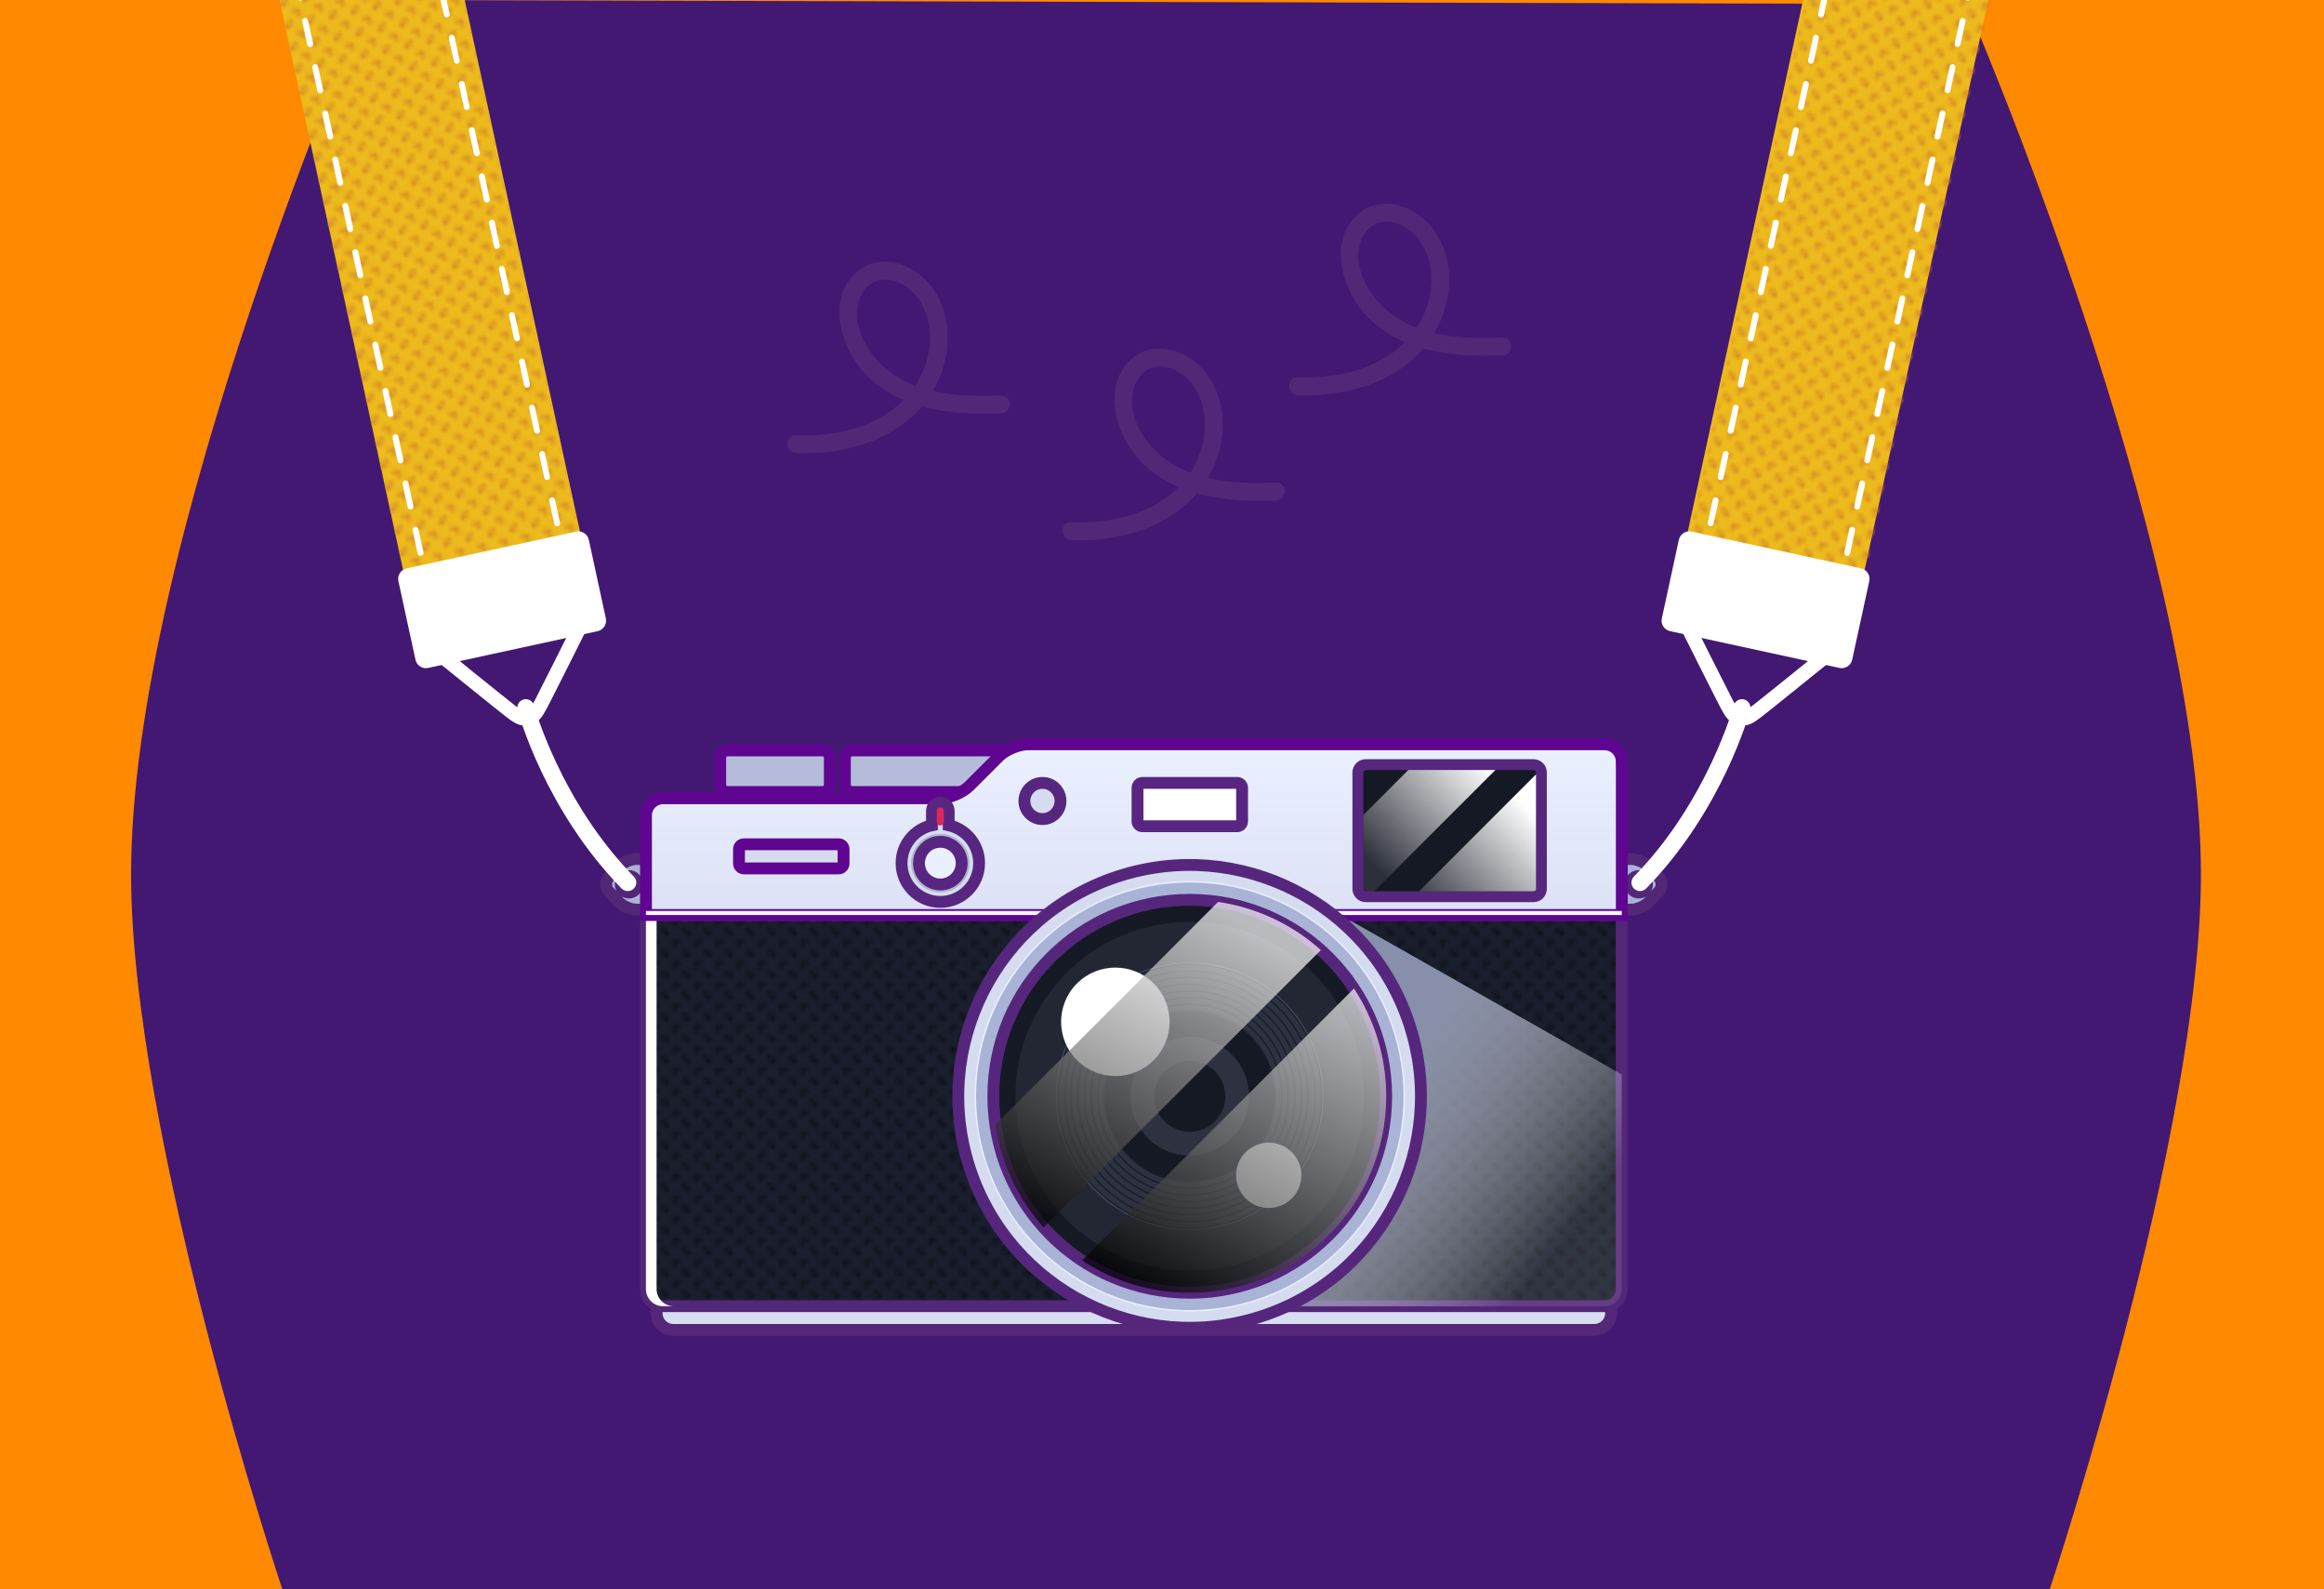 <?xml version="1.0" encoding="utf-8"?>
<!-- Generator: Adobe Illustrator 25.4.1, SVG Export Plug-In . SVG Version: 6.00 Build 0)  -->
<svg version="1.1" id="Capa_1" xmlns="http://www.w3.org/2000/svg" xmlns:xlink="http://www.w3.org/1999/xlink" x="0px" y="0px"
	 viewBox="0 0 392 268" style="enable-background:new 0 0 392 268;" xml:space="preserve">
<style type="text/css">
	.st0{fill:none;}
	.st1{fill:#C97A2A;}
	.st2{fill:#0F121A;}
	.st3{fill:#FF8901;}
	.st4{fill:#421872;}
	.st5{fill:#A9B3D6;stroke:#532778;stroke-width:2;stroke-miterlimit:10;}
	.st6{fill:#8990A6;}
	.st7{fill:#B4BCD9;stroke:#5F0591;stroke-width:2;stroke-miterlimit:10;}
	.st8{fill:url(#SVGID_1_);stroke:#542779;stroke-width:2;stroke-miterlimit:10;}
	.st9{fill:#1A1F2E;}
	.st10{fill:url(#SVGID_00000078037673229934703720000013764044807551325830_);stroke:#532778;stroke-width:2;stroke-miterlimit:10;}
	.st11{fill:url(#SVGID_00000183218934563265093170000008954838875587356307_);}
	.st12{fill:#FFFFFF;}
	.st13{fill:url(#SVGID_00000096754347669442043590000000851208534176422329_);stroke:#5F0591;stroke-width:2;stroke-miterlimit:10;}
	.st14{fill:url(#SVGID_00000008827410360745120710000009382603745800106380_);}
	.st15{fill:#EBF0FF;}
	.st16{fill:#D6DCF0;stroke:#56267D;stroke-width:2;stroke-miterlimit:10;}
	.st17{fill:#A9B3D6;}
	.st18{fill:#D6DCF0;}
	.st19{fill:#151924;stroke:#55267B;stroke-width:2;stroke-miterlimit:10;}
	.st20{fill:#222733;}
	.st21{fill:#424C63;}
	.st22{fill:#2E3240;}
	.st23{fill:#151924;}
	.st24{fill:none;stroke:#191E2B;stroke-width:0.25;stroke-miterlimit:10;}
	.st25{opacity:0.7;fill:url(#SVGID_00000129901268393487426510000016234195279900313225_);}
	.st26{fill:#B1B6C7;}
	.st27{fill:#D6DCF0;stroke:#5F0591;stroke-width:2;stroke-miterlimit:10;}
	.st28{fill:#FFFFFF;stroke:#582680;stroke-width:2;stroke-miterlimit:10;}
	.st29{fill:#D6DCF0;stroke:#582680;stroke-width:2;stroke-miterlimit:10;}
	.st30{fill:#592582;}
	.st31{fill:#DB285B;}
	.st32{fill:#D6DCF0;stroke:#57267F;stroke-width:2;stroke-miterlimit:10;}
	.st33{fill:#B1B6C7;stroke:#57267F;stroke-width:2;stroke-miterlimit:10;}
	.st34{fill:url(#SVGID_00000054965706391632066850000012929225619131179660_);}
	.st35{fill:#EEBB1D;}
	.st36{opacity:0.7;fill:url(#SVGID_00000060751269557125490870000017698539820465769105_);}
	.st37{fill:none;stroke:#FFFFFF;stroke-linecap:round;stroke-miterlimit:10;}
	.st38{fill:none;stroke:#FFFFFF;stroke-linecap:round;stroke-miterlimit:10;stroke-dasharray:3.991,3.991;}
	.st39{opacity:0.7;fill:url(#SVGID_00000124138875481274569460000008320906881970221983_);}
	.st40{fill:#532778;}
</style>
<pattern  width="4.7" height="4.7" patternUnits="userSpaceOnUse" id="New_Pattern_3" viewBox="0 -4.7 4.7 4.7" style="overflow:visible;">
	<g>
		<rect y="-4.7" class="st0" width="4.7" height="4.7"/>
		<path class="st1" d="M3.69-0.17c-0.23,0.23-0.61,0.23-0.84,0l0,0c-0.23-0.23-0.23-0.61,0-0.84l0.84-0.84
			c0.23-0.23,0.61-0.23,0.84,0l0,0c0.23,0.23,0.23,0.61,0,0.84L3.69-0.17z"/>
		<path class="st1" d="M1.96-3.58c0.23,0.23,0.23,0.61,0,0.84l0,0c-0.23,0.23-0.61,0.23-0.84,0L0.28-3.58
			c-0.23-0.23-0.23-0.61,0-0.84l0,0c0.23-0.23,0.61-0.23,0.84,0L1.96-3.58z"/>
	</g>
</pattern>
<pattern  width="4.7" height="4.7" patternUnits="userSpaceOnUse" id="New_Pattern_4" viewBox="0 -4.7 4.7 4.7" style="overflow:visible;">
	<g>
		<rect y="-4.7" class="st0" width="4.7" height="4.7"/>
		<path class="st2" d="M3.69-0.17c-0.23,0.23-0.61,0.23-0.84,0l0,0c-0.23-0.23-0.23-0.61,0-0.84l0.84-0.84
			c0.23-0.23,0.61-0.23,0.84,0l0,0c0.23,0.23,0.23,0.61,0,0.84L3.69-0.17z"/>
		<path class="st2" d="M1.96-3.58c0.23,0.23,0.23,0.61,0,0.84l0,0c-0.23,0.23-0.61,0.23-0.84,0L0.28-3.58
			c-0.23-0.23-0.23-0.61,0-0.84l0,0c0.23-0.23,0.61-0.23,0.84,0L1.96-3.58z"/>
	</g>
</pattern>
<rect class="st3" width="392" height="268"/>
<path class="st4" d="M22.11,147.43C22.11,91.42,62.06,0,62.06,0l269.66,0.69c0,0,39.52,91.05,39.52,146.74
	c0,44.17-25.5,120.57-25.5,120.57l-298.12,0C47.61,268,22.11,191.6,22.11,147.43z"/>
<g>
	<g>
		<path class="st5" d="M116.73,144.87h-9.39c-0.95,0-2.26,0.56-2.92,1.25l-1.69,1.77c-0.66,0.69-0.66,1.81,0,2.49l1.69,1.77
			c0.66,0.69,1.97,1.25,2.92,1.25h9.39c0.95,0,1.72-0.78,1.72-1.72v-5.08C118.45,145.65,117.68,144.87,116.73,144.87z
			 M106.09,150.52c-0.77,0-1.39-0.62-1.39-1.39c0-0.77,0.62-1.39,1.39-1.39c0.77,0,1.39,0.62,1.39,1.39
			C107.48,149.9,106.86,150.52,106.09,150.52z"/>
		<path class="st5" d="M264.05,146.6v5.08c0,0.95,0.78,1.72,1.72,1.72h9.39c0.95,0,2.26-0.56,2.92-1.25l1.69-1.77
			c0.66-0.69,0.66-1.81,0-2.49l-1.69-1.77c-0.66-0.69-1.97-1.25-2.92-1.25h-9.39C264.83,144.87,264.05,145.65,264.05,146.6z
			 M275.02,149.13c0-0.77,0.62-1.39,1.39-1.39c0.77,0,1.39,0.62,1.39,1.39c0,0.77-0.62,1.39-1.39,1.39
			C275.64,150.52,275.02,149.9,275.02,149.13z"/>
	</g>
	<rect x="144.06" y="131.63" class="st6" width="26.09" height="7.33"/>
	<rect x="123.11" y="131.63" class="st6" width="15.23" height="7.33"/>
	<path class="st7" d="M171.68,132.33c0,0.68-0.55,1.24-1.24,1.24h-26.69c-0.68,0-1.24-0.55-1.24-1.24v-4.54
		c0-0.68,0.56-1.24,1.24-1.24h26.69c0.68,0,1.24,0.56,1.24,1.24V132.33z"/>
	<path class="st7" d="M139.97,132.33c0,0.68-0.56,1.24-1.24,1.24h-16.01c-0.68,0-1.24-0.55-1.24-1.24v-4.54
		c0-0.68,0.56-1.24,1.24-1.24h16.01c0.68,0,1.24,0.56,1.24,1.24V132.33z"/>
	<g>
		<linearGradient id="SVGID_1_" gradientUnits="userSpaceOnUse" x1="191.251" y1="167.113" x2="191.251" y2="218.832">
			<stop  offset="0" style="stop-color:#EBF0FF"/>
			<stop  offset="1" style="stop-color:#D8DEF2"/>
		</linearGradient>
		<path class="st8" d="M110.75,159.75v61.7c0,1.56,1.27,2.83,2.83,2.83h155.34c1.56,0,2.83-1.27,2.83-2.83v-61.7H110.75z"/>
		<path class="st9" d="M108.95,154.3v63.09c0,1.59,1.3,2.89,2.89,2.89h158.81c1.59,0,2.89-1.3,2.89-2.89V154.3H108.95z"/>
		
			<pattern  id="SVGID_00000134935799065477672480000003162865080933791421_" xlink:href="#New_Pattern_4" patternTransform="matrix(0.719 0 0 0.719 -2250.575 -2198.387)">
		</pattern>
		
			<path style="fill:url(#SVGID_00000134935799065477672480000003162865080933791421_);stroke:#532778;stroke-width:2;stroke-miterlimit:10;" d="
			M108.95,154.3v63.09c0,1.59,1.3,2.89,2.89,2.89h158.81c1.59,0,2.89-1.3,2.89-2.89V154.3H108.95z"/>
		
			<linearGradient id="SVGID_00000011724790998814057880000002184651392292430721_" gradientUnits="userSpaceOnUse" x1="224.27" y1="190.767" x2="258.051" y2="216.8">
			<stop  offset="0" style="stop-color:#878FAB"/>
			<stop  offset="1" style="stop-color:#FFFFFF;stop-opacity:0.1"/>
		</linearGradient>
		<path style="fill:url(#SVGID_00000011724790998814057880000002184651392292430721_);" d="M223.24,152.67l-22.38,33.87v33.75h69.8
			c1.59,0,2.89-1.3,2.89-2.89v-36.2L223.24,152.67z"/>
		<path class="st12" d="M110.75,217.39V154.3h-1.8v63.09c0,1.59,1.3,2.89,2.89,2.89h1.8C112.05,220.28,110.75,218.98,110.75,217.39z
			"/>
		
			<linearGradient id="SVGID_00000147180820836643507800000006071879508241521594_" gradientUnits="userSpaceOnUse" x1="191.251" y1="126.618" x2="191.251" y2="161.356">
			<stop  offset="0" style="stop-color:#EBF0FF"/>
			<stop  offset="1" style="stop-color:#D8DEF2"/>
		</linearGradient>
		
			<path style="fill:url(#SVGID_00000147180820836643507800000006071879508241521594_);stroke:#5F0591;stroke-width:2;stroke-miterlimit:10;" d="
			M273.55,128.41c0-1.59-1.3-2.89-2.89-2.89h-97.24c-1.59,0-3.81,0.92-4.94,2.05l-5,5c-1.13,1.12-3.35,2.05-4.94,2.05h-46.69
			c-1.59,0-2.89,1.3-2.89,2.89v16.8h164.6V128.41z"/>
		
			<linearGradient id="SVGID_00000140704380098820955100000002313005058835101828_" gradientUnits="userSpaceOnUse" x1="191.251" y1="153.641" x2="191.251" y2="154.473">
			<stop  offset="0" style="stop-color:#EBF0FF"/>
			<stop  offset="1" style="stop-color:#FFFFFF"/>
		</linearGradient>
		
			<rect x="108.95" y="153.62" style="fill:url(#SVGID_00000140704380098820955100000002313005058835101828_);" width="164.6" height="0.69"/>
	</g>
	<g>
		
			<ellipse transform="matrix(0.925 -0.381 0.381 0.925 -55.295 90.383)" class="st15" cx="200.69" cy="184.88" rx="39.32" ry="39.32"/>
		
			<ellipse transform="matrix(0.95 -0.312 0.312 0.95 -47.679 71.874)" class="st16" cx="200.69" cy="184.88" rx="39.01" ry="39.02"/>
		<path class="st15" d="M236.98,184.88c0,20.04-16.25,36.29-36.29,36.29c-20.04,0-36.29-16.25-36.29-36.29
			c0-20.04,16.25-36.3,36.29-36.3C220.73,148.59,236.98,164.84,236.98,184.88z"/>
		<path class="st17" d="M236.74,184.88c0,19.91-16.14,36.05-36.05,36.05c-19.91,0-36.05-16.14-36.05-36.05
			c0-19.91,16.14-36.05,36.05-36.05C220.6,148.83,236.74,164.97,236.74,184.88z"/>
		<path class="st18" d="M234.02,184.88c0,18.41-14.92,33.33-33.33,33.33c-18.41,0-33.33-14.92-33.33-33.33
			c0-18.41,14.92-33.33,33.33-33.33C219.1,151.55,234.02,166.47,234.02,184.88z"/>
		<path class="st19" d="M233.81,184.88c0,18.29-14.83,33.13-33.13,33.13c-18.3,0-33.13-14.83-33.13-33.13
			c0-18.3,14.83-33.13,33.13-33.13C218.98,151.76,233.81,166.59,233.81,184.88z"/>
		<path class="st20" d="M230.09,184.88c0,16.24-13.17,29.41-29.41,29.41c-16.24,0-29.41-13.17-29.41-29.41
			c0-16.24,13.17-29.41,29.41-29.41C216.93,155.47,230.09,168.64,230.09,184.88z"/>
		<path class="st21" d="M223.24,184.88c0,12.46-10.1,22.56-22.56,22.56c-12.46,0-22.56-10.1-22.56-22.56
			c0-12.46,10.1-22.56,22.56-22.56C213.14,162.33,223.24,172.43,223.24,184.88z"/>
		<path class="st22" d="M222.93,184.88c0,12.29-9.96,22.25-22.25,22.25c-12.29,0-22.25-9.96-22.25-22.25
			c0-12.29,9.96-22.25,22.25-22.25C212.97,162.64,222.93,172.6,222.93,184.88z"/>
		<path class="st23" d="M215.08,184.88c0,7.95-6.44,14.39-14.39,14.39c-7.95,0-14.39-6.44-14.39-14.39
			c0-7.95,6.44-14.39,14.39-14.39C208.64,170.49,215.08,176.93,215.08,184.88z"/>
		<g>
			<path class="st24" d="M222.93,184.88c0,12.29-9.96,22.25-22.25,22.25c-12.29,0-22.25-9.96-22.25-22.25
				c0-12.29,9.96-22.25,22.25-22.25C212.97,162.64,222.93,172.6,222.93,184.88z"/>
			<path class="st24" d="M221.81,184.88c0,11.67-9.46,21.12-21.12,21.12c-11.67,0-21.12-9.46-21.12-21.12
				c0-11.67,9.46-21.12,21.12-21.12C212.35,163.76,221.81,173.22,221.81,184.88z"/>
			
				<ellipse transform="matrix(0.226 -0.974 0.974 0.226 -24.827 338.506)" class="st24" cx="200.69" cy="184.88" rx="20" ry="20"/>
			<path class="st24" d="M219.57,184.88c0,10.43-8.45,18.88-18.88,18.88c-10.43,0-18.88-8.45-18.88-18.88
				c0-10.43,8.45-18.88,18.88-18.88C211.11,166,219.57,174.46,219.57,184.88z"/>
			<path class="st24" d="M218.45,184.88c0,9.81-7.95,17.76-17.76,17.76c-9.81,0-17.76-7.95-17.76-17.76
				c0-9.81,7.95-17.76,17.76-17.76C210.49,167.12,218.45,175.07,218.45,184.88z"/>
			<path class="st24" d="M217.32,184.88c0,9.19-7.45,16.64-16.64,16.64c-9.19,0-16.64-7.45-16.64-16.64
				c0-9.19,7.45-16.64,16.64-16.64C209.87,168.25,217.32,175.69,217.32,184.88z"/>
			<path class="st24" d="M216.2,184.88c0,8.57-6.95,15.51-15.52,15.51c-8.57,0-15.51-6.95-15.51-15.51
				c0-8.57,6.95-15.52,15.51-15.52C209.25,169.37,216.2,176.31,216.2,184.88z"/>
			<path class="st24" d="M215.08,184.88c0,7.95-6.44,14.39-14.39,14.39c-7.95,0-14.39-6.44-14.39-14.39
				c0-7.95,6.44-14.39,14.39-14.39C208.64,170.49,215.08,176.93,215.08,184.88z"/>
		</g>
		<path class="st22" d="M210.67,184.88c0,5.52-4.47,9.99-9.99,9.99c-5.51,0-9.99-4.47-9.99-9.99c0-5.52,4.47-9.99,9.99-9.99
			C206.2,174.9,210.67,179.37,210.67,184.88z"/>
		<path class="st23" d="M206.68,184.88c0,3.31-2.68,5.99-5.99,5.99c-3.31,0-5.99-2.68-5.99-5.99c0-3.31,2.68-5.99,5.99-5.99
			C204,178.89,206.68,181.57,206.68,184.88z"/>
		<path class="st12" d="M194.6,165.85c3.57,3.57,3.57,9.37,0,12.94c-3.57,3.57-9.37,3.57-12.94,0c-3.57-3.57-3.57-9.37,0-12.94
			S191.03,162.28,194.6,165.85z"/>
		<path class="st12" d="M217.9,194.31c2.15,2.15,2.15,5.64,0,7.79c-2.15,2.15-5.64,2.15-7.79,0c-2.15-2.15-2.15-5.64,0-7.79
			C212.26,192.16,215.75,192.16,217.9,194.31z"/>
		
			<linearGradient id="SVGID_00000155130816824214472090000005367107617545497271_" gradientUnits="userSpaceOnUse" x1="218.192" y1="160.779" x2="187.821" y2="214.808">
			<stop  offset="0" style="stop-color:#FFFFFF"/>
			<stop  offset="1" style="stop-color:#000000"/>
		</linearGradient>
		<path style="opacity:0.7;fill:url(#SVGID_00000155130816824214472090000005367107617545497271_);" d="M200.69,218.01
			c-6.72,0-12.96-2-18.18-5.44l45.87-45.87c3.43,5.22,5.44,11.46,5.44,18.18C233.81,203.18,218.98,218.01,200.69,218.01z
			 M205.46,152.1l-37.55,37.55c0.95,6.62,3.86,12.6,8.12,17.34l46.77-46.77C218.06,155.97,212.07,153.06,205.46,152.1z"/>
	</g>
	<path class="st26" d="M142.7,145.63c0,0.68-0.55,1.24-1.24,1.24h-15.98c-0.68,0-1.24-0.55-1.24-1.24v-2.41
		c0-0.68,0.55-1.24,1.24-1.24h15.98c0.68,0,1.24,0.56,1.24,1.24V145.63z"/>
	<path class="st27" d="M125.48,146.45c-0.46,0-0.83-0.37-0.83-0.83v-2.41c0-0.46,0.37-0.83,0.83-0.83h15.98
		c0.46,0,0.83,0.37,0.83,0.83v2.41c0,0.46-0.37,0.83-0.83,0.83H125.48z"/>
	<g>
		<path class="st26" d="M209.91,138.52c0,0.68-0.55,1.24-1.24,1.24H192.7c-0.68,0-1.24-0.55-1.24-1.24v-5.65
			c0-0.68,0.55-1.24,1.24-1.24h15.98c0.68,0,1.24,0.55,1.24,1.24V138.52z"/>
		<path class="st28" d="M192.7,139.34c-0.46,0-0.83-0.37-0.83-0.83v-5.65c0-0.46,0.37-0.83,0.83-0.83h15.98
			c0.46,0,0.83,0.37,0.83,0.83v5.65c0,0.46-0.37,0.83-0.83,0.83H192.7z"/>
	</g>
	<g>
		
			<ellipse transform="matrix(0.222 -0.975 0.975 0.222 -18.494 267.943)" class="st26" cx="158.61" cy="145.56" rx="7.01" ry="7.01"/>
		<path class="st29" d="M160.02,139.17v-2.41c0-0.78-0.63-1.41-1.41-1.41c-0.78,0-1.41,0.63-1.41,1.41v2.41
			c-2.93,0.65-5.13,3.26-5.13,6.39c0,3.61,2.93,6.54,6.54,6.54c3.61,0,6.54-2.93,6.54-6.54
			C165.15,142.43,162.95,139.82,160.02,139.17z"/>
		<path class="st26" d="M163.55,145.56c0,2.73-2.21,4.94-4.94,4.94s-4.94-2.21-4.94-4.94s2.21-4.94,4.94-4.94
			S163.55,142.83,163.55,145.56z"/>
		<g>
			<path class="st15" d="M158.61,149.16c-1.98,0-3.6-1.62-3.6-3.6c0-1.98,1.62-3.6,3.6-3.6c1.99,0,3.6,1.62,3.6,3.6
				C162.21,147.54,160.59,149.16,158.61,149.16z"/>
			<path class="st30" d="M158.61,142.96c1.43,0,2.6,1.17,2.6,2.6c0,1.43-1.17,2.6-2.6,2.6c-1.43,0-2.6-1.17-2.6-2.6
				C156.01,144.12,157.17,142.96,158.61,142.96 M158.61,140.96c-2.54,0-4.6,2.06-4.6,4.6c0,2.54,2.06,4.6,4.6,4.6
				c2.54,0,4.6-2.06,4.6-4.6C163.21,143.02,161.15,140.96,158.61,140.96L158.61,140.96z"/>
		</g>
		<path class="st31" d="M158.61,139.22c-0.32,0-0.59-0.26-0.59-0.59v-1.88c0-0.32,0.26-0.59,0.59-0.59c0.32,0,0.59,0.26,0.59,0.59
			v1.88C159.19,138.96,158.93,139.22,158.61,139.22z"/>
	</g>
	<path class="st26" d="M179.3,135.09c0,1.91-1.55,3.46-3.46,3.46c-1.91,0-3.46-1.55-3.46-3.46c0-1.91,1.55-3.46,3.46-3.46
		C177.75,131.63,179.3,133.18,179.3,135.09z"/>
	<path class="st32" d="M175.84,138.13c-1.68,0-3.05-1.37-3.05-3.05s1.37-3.05,3.05-3.05c1.68,0,3.04,1.37,3.04,3.05
		S177.52,138.13,175.84,138.13z"/>
	<path class="st33" d="M259.91,149.9c0,0.68-0.55,1.24-1.24,1.24h-28.31c-0.68,0-1.24-0.56-1.24-1.24v-19.63
		c0-0.68,0.56-1.24,1.24-1.24h28.31c0.68,0,1.24,0.56,1.24,1.24V149.9z"/>
	<path class="st23" d="M230.37,150.31c-0.23,0-0.41-0.19-0.41-0.41v-19.63c0-0.23,0.19-0.41,0.41-0.41h28.31
		c0.23,0,0.41,0.19,0.41,0.41v19.63c0,0.23-0.19,0.41-0.41,0.41H230.37z"/>
	
		<linearGradient id="SVGID_00000116952856005647117250000013899431561280430998_" gradientUnits="userSpaceOnUse" x1="254.989" y1="133.512" x2="236.704" y2="151.177">
		<stop  offset="0" style="stop-color:#FFFFFF"/>
		<stop  offset="1" style="stop-color:#FFFFFF;stop-opacity:0.1"/>
	</linearGradient>
	<path style="fill:url(#SVGID_00000116952856005647117250000013899431561280430998_);" d="M252.24,129.85l-20.45,20.45h-1.41
		c-0.23,0-0.41-0.19-0.41-0.41v-12.46l7.58-7.58H252.24z M259.09,130.58l-19.73,19.73h19.32c0.23,0,0.41-0.19,0.41-0.41V130.58z"/>
</g>
<g>
	<path class="st35" d="M312.22,106.7c-0.21,0.98-1.18,1.61-2.16,1.39l-26.28-5.7c-0.98-0.21-1.61-1.18-1.39-2.16l36.65-168.92
		c0.21-0.98,1.18-1.61,2.16-1.39l26.29,5.7c0.98,0.21,1.61,1.18,1.39,2.16L312.22,106.7z"/>
	
		<pattern  id="SVGID_00000005957172621627354510000001654903624746111630_" xlink:href="#New_Pattern_3" patternTransform="matrix(0.741 0.161 -0.161 0.741 -3323.749 -726.954)">
	</pattern>
	<path style="opacity:0.7;fill:url(#SVGID_00000005957172621627354510000001654903624746111630_);" d="M311.93,109.8
		c-0.21,0.98-1.18,1.61-2.16,1.39l-26.28-5.7c-0.98-0.21-1.61-1.18-1.39-2.16L318.74-65.6c0.21-0.98,1.18-1.61,2.16-1.39l26.29,5.7
		c0.98,0.21,1.61,1.18,1.39,2.16L311.93,109.8z"/>
	<g>
		<g>
			<line class="st37" x1="345.85" y1="-64.74" x2="345.42" y2="-62.78"/>
			<path class="st38" d="M344.58-58.88l-35.77,164.85c-0.21,0.98-1,1.65-1.76,1.48l-20.28-4.4c-0.76-0.16-1.2-1.09-0.99-2.08
				l36.19-166.8"/>
			<line class="st37" x1="322.4" y1="-67.78" x2="322.82" y2="-69.73"/>
		</g>
	</g>
	<path class="st12" d="M312.42,111.25c-0.21,0.98-1.18,1.61-2.16,1.39l-28.56-6.2c-0.98-0.21-1.61-1.18-1.39-2.16l2.87-13.24
		c0.21-0.98,1.18-1.61,2.17-1.39l28.56,6.2c0.98,0.21,1.61,1.18,1.39,2.16L312.42,111.25z"/>
	<g>
		<path class="st12" d="M293.21,122.29c-1.61-0.35-2.28-1.6-2.93-2.81l-0.1-0.18c-0.64-1.19-6.57-13.03-6.82-13.54l2.17-1.09
			c0.06,0.12,6.16,12.31,6.78,13.47l0.1,0.19c0.57,1.07,0.84,1.48,1.31,1.59c0.47,0.1,0.89-0.17,1.85-0.9l0.17-0.13
			c1.05-0.79,11.65-9.36,11.75-9.45l1.53,1.89c-0.44,0.35-10.74,8.68-11.81,9.49l-0.17,0.13
			C295.95,121.78,294.82,122.64,293.21,122.29z"/>
	</g>
	<g>
		<path class="st12" d="M276.62,150.27c-0.36,0-0.73-0.14-1-0.41c-0.57-0.56-0.58-1.47-0.02-2.03
			c12.38-12.66,16.79-28.69,16.83-28.85c0.21-0.77,1-1.22,1.76-1.02c0.77,0.21,1.22,0.99,1.02,1.76
			c-0.18,0.68-4.65,16.93-17.55,30.12C277.36,150.12,276.99,150.27,276.62,150.27z"/>
	</g>
</g>
<g>
	<path class="st35" d="M70.29,106.7c0.21,0.98,1.18,1.61,2.16,1.39l26.28-5.7c0.98-0.21,1.61-1.18,1.39-2.16L63.48-68.69
		c-0.21-0.98-1.18-1.61-2.16-1.39l-26.29,5.7c-0.98,0.21-1.61,1.18-1.39,2.16L70.29,106.7z"/>
	
		<pattern  id="SVGID_00000145052002215434986410000016887868927665066370_" xlink:href="#New_Pattern_3" patternTransform="matrix(-0.741 0.161 0.161 0.741 -12668.997 -729.334)">
	</pattern>
	<path style="opacity:0.7;fill:url(#SVGID_00000145052002215434986410000016887868927665066370_);" d="M70.12,106.57
		c0.21,0.98,1.18,1.61,2.16,1.39l26.28-5.7c0.98-0.21,1.61-1.18,1.39-2.16L63.31-68.83c-0.21-0.98-1.18-1.61-2.16-1.39l-26.29,5.7
		c-0.98,0.21-1.61,1.18-1.39,2.16L70.12,106.57z"/>
	<g>
		<g>
			<line class="st37" x1="36.66" y1="-64.74" x2="37.08" y2="-62.78"/>
			<path class="st38" d="M37.93-58.88L73.7,105.97c0.21,0.98,1,1.65,1.76,1.48l20.28-4.4c0.76-0.16,1.2-1.09,0.99-2.08L60.53-65.83"
				/>
			<line class="st37" x1="60.1" y1="-67.78" x2="59.68" y2="-69.73"/>
		</g>
	</g>
	<path class="st12" d="M70.08,111.25c0.21,0.98,1.18,1.61,2.16,1.39l28.56-6.2c0.98-0.21,1.61-1.18,1.39-2.16l-2.87-13.24
		c-0.21-0.98-1.18-1.61-2.17-1.39l-28.56,6.2c-0.98,0.21-1.61,1.18-1.39,2.16L70.08,111.25z"/>
	<g>
		<path class="st12" d="M89.29,122.29c1.61-0.35,2.28-1.6,2.93-2.81l0.1-0.18c0.64-1.19,6.57-13.03,6.82-13.54l-2.17-1.09
			c-0.06,0.12-6.16,12.31-6.78,13.47l-0.1,0.19c-0.57,1.07-0.84,1.48-1.31,1.59c-0.47,0.1-0.89-0.17-1.85-0.9l-0.17-0.13
			c-1.05-0.79-11.65-9.36-11.75-9.45l-1.53,1.89c0.44,0.35,10.74,8.68,11.81,9.49l0.17,0.13C86.55,121.78,87.68,122.64,89.29,122.29
			z"/>
	</g>
	<g>
		<path class="st12" d="M105.89,150.27c0.36,0,0.73-0.14,1-0.41c0.57-0.56,0.58-1.47,0.02-2.03
			c-12.38-12.66-16.79-28.69-16.83-28.85c-0.21-0.77-1-1.22-1.76-1.02c-0.77,0.21-1.22,0.99-1.02,1.76
			c0.18,0.68,4.65,16.93,17.55,30.12C105.14,150.12,105.51,150.27,105.89,150.27z"/>
	</g>
</g>
<g>
	<g>
		<path class="st40" d="M253.41,56.95c-6.31,0.22-13.17-0.03-18.51-3.84c-3.98-2.84-7.7-8.93-4.7-13.72c1.39-2.22,4-2.5,6.22-1.4
			c2.31,1.14,3.85,3.29,4.55,5.73c1.41,4.91-0.44,10.48-4.01,14.02c-4.71,4.67-11.65,6.14-18.08,5.9c-1.93-0.07-1.93,2.93,0,3
			c6.93,0.26,14.2-1.41,19.49-6.11c4.71-4.19,7.19-11.09,5.58-17.27c-0.8-3.08-2.66-5.86-5.41-7.52c-2.66-1.6-6.17-2.02-8.81-0.14
			c-5.79,4.12-3.64,12.62,0.32,17.15c5.8,6.64,15.08,7.5,23.35,7.2C255.34,59.88,255.35,56.88,253.41,56.95L253.41,56.95z"/>
	</g>
</g>
<g>
	<g>
		<path class="st40" d="M215.22,81.39c-6.31,0.22-13.17-0.03-18.51-3.84c-3.98-2.84-7.7-8.93-4.7-13.72c1.39-2.22,4-2.5,6.22-1.4
			c2.31,1.14,3.85,3.29,4.55,5.73c1.41,4.91-0.44,10.48-4.01,14.02c-4.71,4.67-11.65,6.14-18.08,5.9c-1.93-0.07-1.93,2.93,0,3
			c6.93,0.26,14.2-1.41,19.49-6.11c4.71-4.19,7.19-11.09,5.58-17.27c-0.8-3.08-2.66-5.86-5.41-7.52c-2.66-1.6-6.17-2.02-8.81-0.14
			c-5.79,4.12-3.64,12.62,0.32,17.15c5.8,6.64,15.08,7.5,23.35,7.2C217.14,84.32,217.15,81.32,215.22,81.39L215.22,81.39z"/>
	</g>
</g>
<g>
	<g>
		<path class="st40" d="M168.83,66.72c-6.31,0.22-13.17-0.03-18.51-3.84c-3.98-2.84-7.7-8.93-4.7-13.72c1.39-2.22,4-2.5,6.22-1.4
			c2.31,1.14,3.85,3.29,4.55,5.73c1.41,4.91-0.44,10.48-4.01,14.02c-4.71,4.67-11.65,6.14-18.08,5.9c-1.93-0.07-1.93,2.93,0,3
			c6.93,0.26,14.2-1.41,19.49-6.11c4.71-4.19,7.19-11.09,5.58-17.27c-0.8-3.08-2.66-5.86-5.41-7.52c-2.66-1.6-6.17-2.02-8.81-0.14
			c-5.79,4.12-3.64,12.62,0.32,17.15c5.8,6.64,15.08,7.5,23.35,7.2C170.76,69.65,170.77,66.65,168.83,66.72L168.83,66.72z"/>
	</g>
</g>
</svg>
